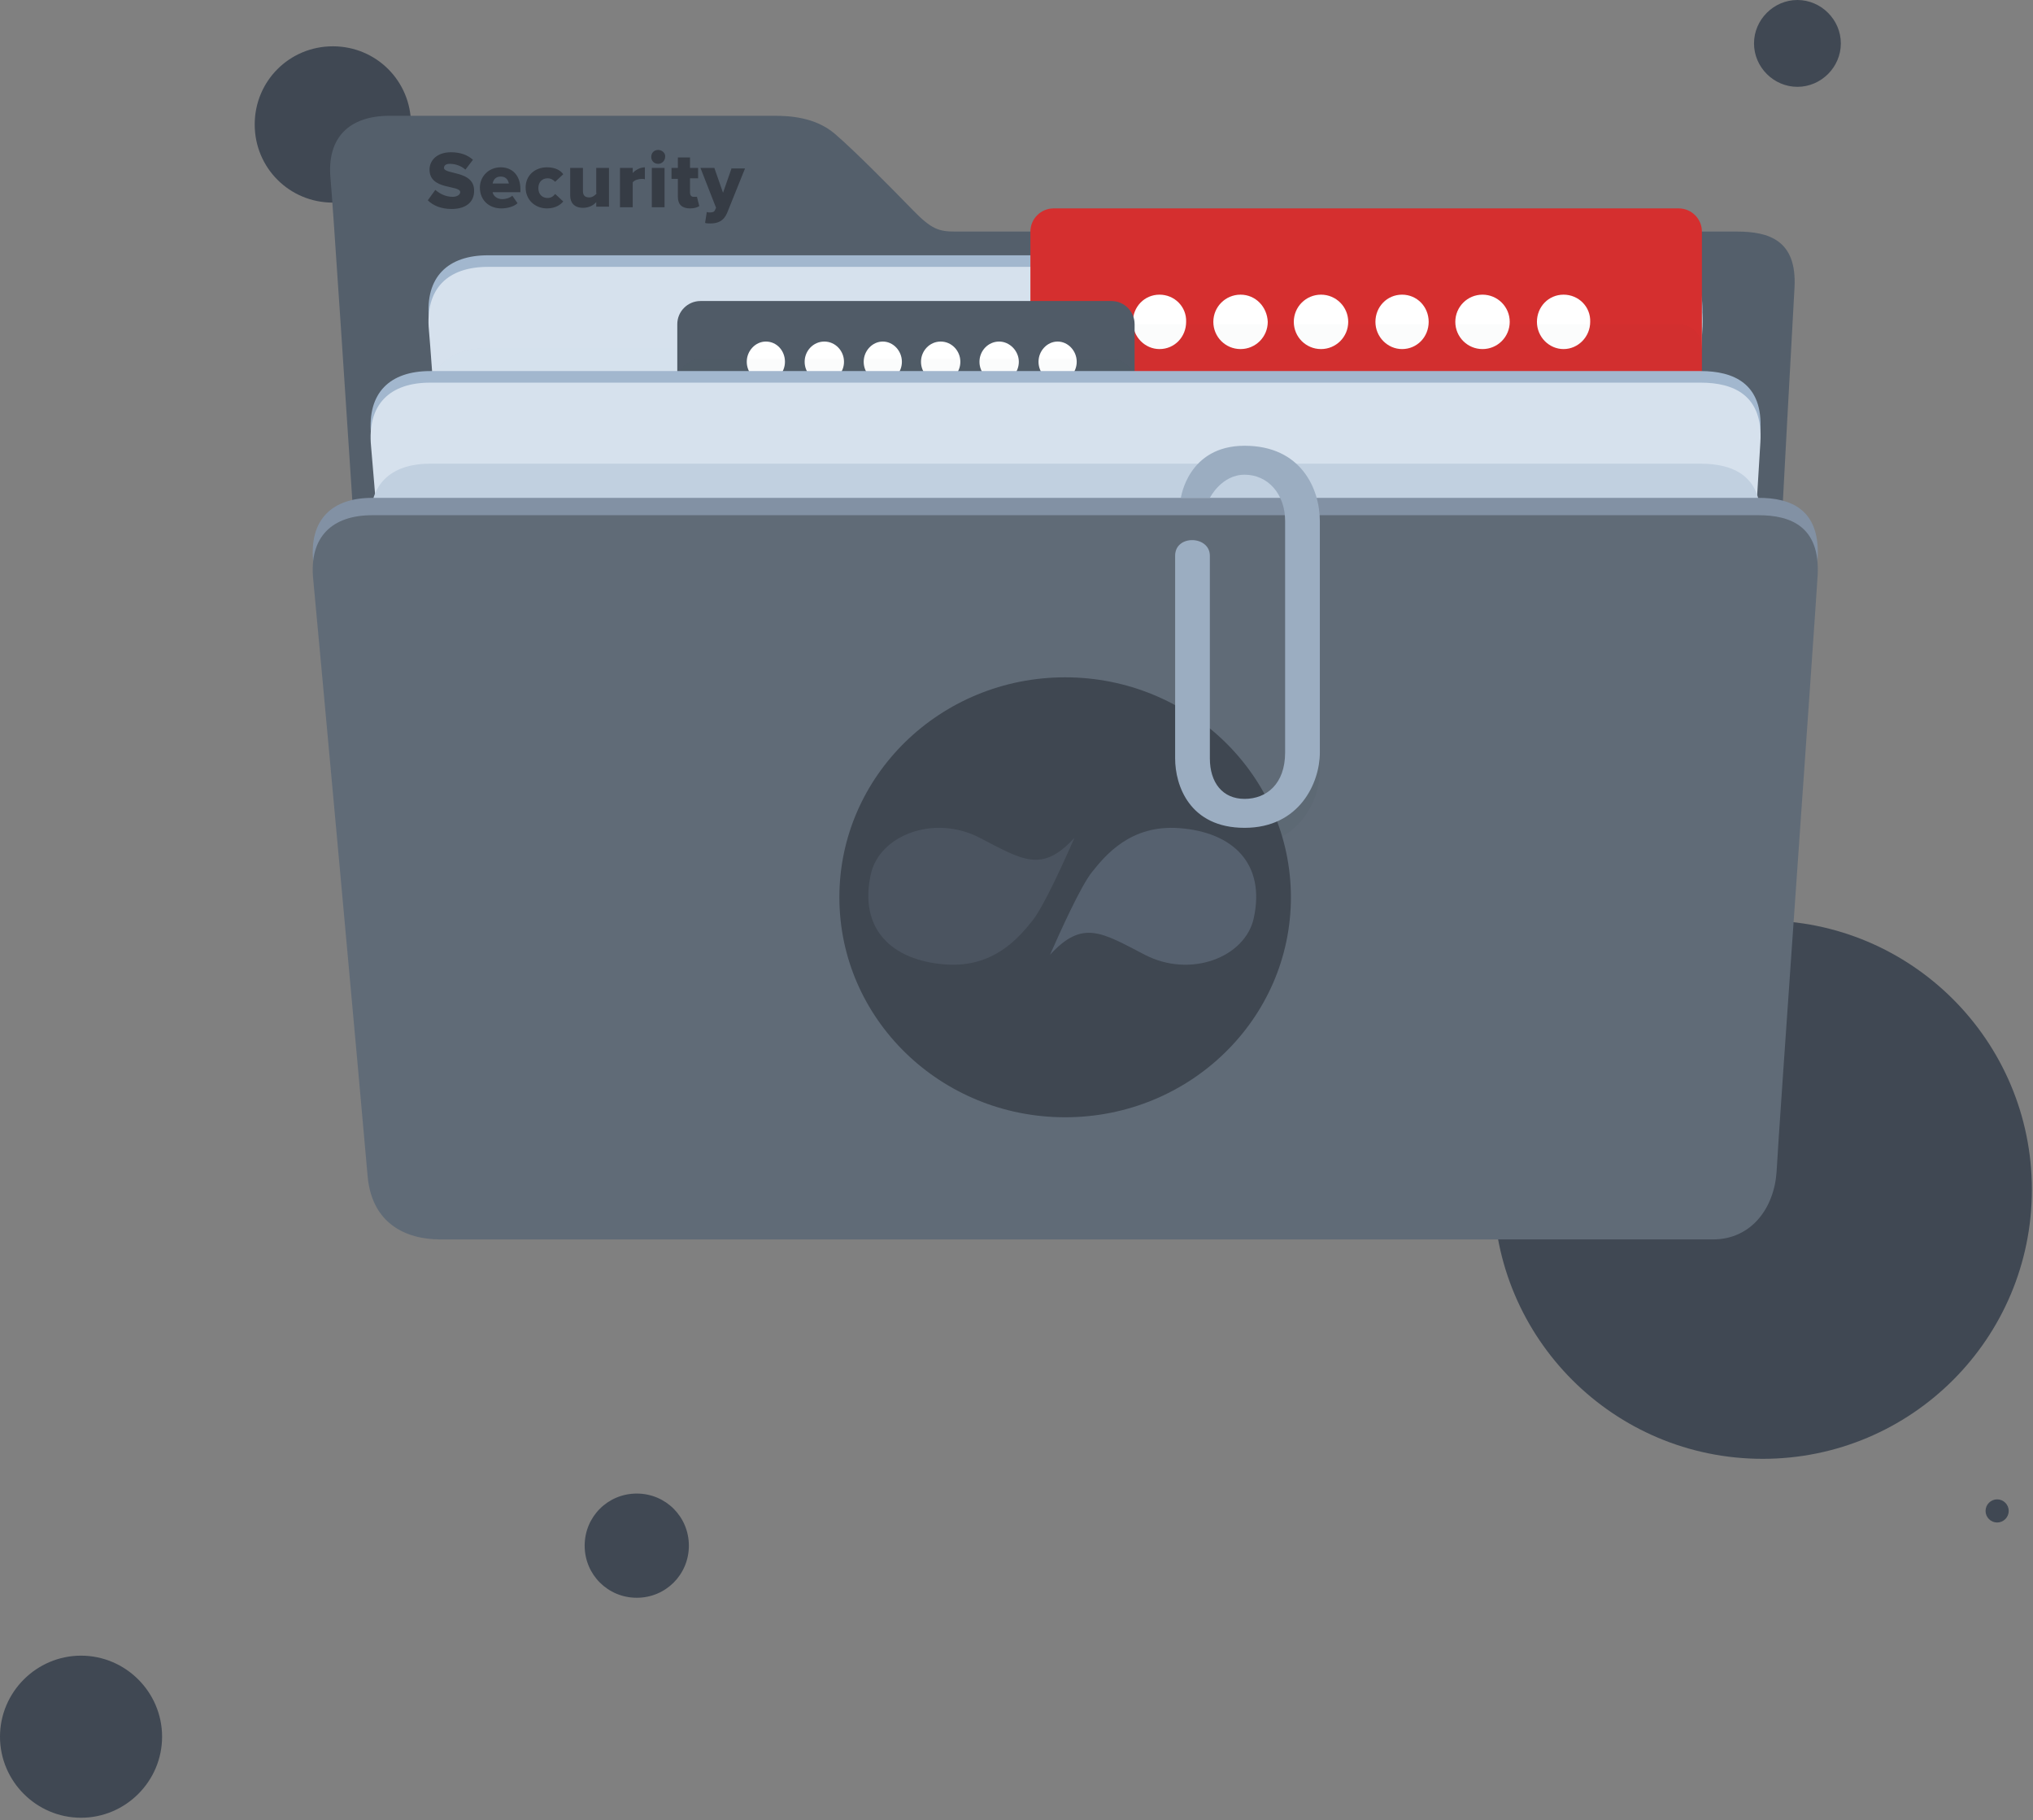 <svg width="497" height="445" viewBox="0 0 497 445" fill="none" xmlns="http://www.w3.org/2000/svg">
<rect x="0" y="0" width="497" height="445" fill="#808080" stroke="none"/>
<path d="M439.41 21.227C445.212 21.227 450.024 16.416 450.024 10.614C450.024 4.812 445.212 0 439.41 0C433.608 0 428.796 4.812 428.796 10.614C428.796 16.416 433.608 21.227 439.41 21.227ZM81.372 11.321C70.758 11.321 62.267 19.812 62.267 30.426C62.267 41.04 70.758 49.531 81.372 49.531C91.986 49.531 100.477 41.04 100.477 30.426C100.477 19.812 91.986 11.321 81.372 11.321ZM155.669 365.114C148.593 365.114 142.932 370.774 142.932 377.85C142.932 384.926 148.593 390.587 155.669 390.587C162.745 390.587 168.405 384.926 168.405 377.85C168.405 370.774 162.745 365.114 155.669 365.114ZM488.234 366.529C486.677 366.529 485.403 367.803 485.403 369.359C485.403 370.916 486.677 372.19 488.234 372.19C489.79 372.19 491.064 370.916 491.064 369.359C491.064 367.803 489.79 366.529 488.234 366.529ZM19.812 404.739C8.916 404.739 0 413.654 0 424.551C0 435.448 8.916 444.363 19.812 444.363C30.709 444.363 39.625 435.448 39.625 424.551C39.625 413.654 30.709 404.739 19.812 404.739ZM430.919 225.012C394.549 225.012 365.114 254.448 365.114 290.817C365.114 327.187 394.549 356.623 430.919 356.623C467.289 356.623 496.725 327.187 496.725 290.817C496.725 254.448 467.289 225.012 430.919 225.012Z" fill="#404853"/>
<path d="M424.551 56.607H233.503C229.54 56.607 227.701 56.041 223.172 51.371C218.219 46.276 208.879 36.795 204.067 32.691C199.256 28.587 192.888 28.304 189.208 28.304H95.241C85.476 28.304 79.815 33.54 80.806 43.729C81.797 53.918 94.109 245.674 95.241 259.118C96.231 270.722 104.439 274.543 113.072 274.543H413.088C422.57 274.543 428.089 266.76 428.655 257.986C429.079 249.212 437.995 81.797 438.702 70.193C439.269 58.73 432.476 56.607 424.551 56.607Z" fill="#545F6B"/>
<path d="M401.625 62.408H119.299C109.534 62.408 103.874 67.644 104.864 77.975C105.855 88.306 117.035 252.749 118.167 266.193C119.157 277.797 127.365 281.76 135.998 281.76H390.587C400.069 281.76 405.588 273.976 406.154 265.202C406.578 256.428 415.494 88.589 416.202 76.984C416.626 65.239 409.55 62.408 401.625 62.408Z" fill="#A2B7CE"/>
<path d="M401.625 65.238H119.299C109.534 65.238 103.874 70.474 104.864 80.805C105.855 91.136 117.035 255.579 118.167 269.023C119.157 280.627 127.365 284.59 135.998 284.59H390.587C400.069 284.59 405.588 276.806 406.154 268.032C406.578 259.258 415.494 91.419 416.202 79.814C416.626 68.069 409.55 65.238 401.625 65.238Z" fill="#D6E1ED"/>
<g opacity="0.169">
<g opacity="0.169">
<path opacity="0.169" d="M401.625 85.051H119.299C109.534 85.051 103.874 90.287 104.864 100.618C105.855 110.948 117.035 258.409 118.167 271.853C119.157 283.458 127.365 287.42 135.998 287.42H390.587C400.069 287.42 405.588 279.637 406.154 270.863C406.578 262.088 415.494 111.231 416.202 99.627C416.909 88.023 409.55 85.051 401.625 85.051Z" fill="#576778"/>
</g>
</g>
<g opacity="0.42">
<g opacity="0.42">
<path opacity="0.42" d="M407.71 56.183H260.25C257.136 56.183 254.589 58.73 254.589 61.843V103.308C254.589 106.421 257.136 108.968 260.25 108.968H407.852C410.965 108.968 413.512 106.421 413.512 103.308V61.843C413.371 58.73 410.965 56.183 407.71 56.183Z" fill="#191A20"/>
</g>
</g>
<path d="M410.399 50.946H257.561C254.448 50.946 251.9 53.494 251.9 56.607V98.071C251.9 101.185 254.448 103.732 257.561 103.732H410.399C413.513 103.732 416.06 101.185 416.06 98.071V56.607C416.06 53.494 413.513 50.946 410.399 50.946Z" fill="#D52F2F"/>
<path d="M283.459 72.032C279.78 72.032 276.949 75.004 276.949 78.683C276.949 82.363 279.921 85.335 283.459 85.335C287.138 85.335 289.969 82.363 289.969 78.683C290.11 75.004 287.138 72.032 283.459 72.032ZM303.271 72.032C299.592 72.032 296.62 75.004 296.62 78.683C296.62 82.363 299.592 85.335 303.271 85.335C306.951 85.335 309.923 82.363 309.923 78.683C309.781 75.004 306.951 72.032 303.271 72.032ZM322.942 72.032C319.263 72.032 316.291 75.004 316.291 78.683C316.291 82.363 319.263 85.335 322.942 85.335C326.622 85.335 329.594 82.363 329.594 78.683C329.594 75.004 326.622 72.032 322.942 72.032ZM342.755 72.032C339.075 72.032 336.245 75.004 336.245 78.683C336.245 82.363 339.217 85.335 342.755 85.335C346.434 85.335 349.264 82.363 349.264 78.683C349.264 75.004 346.434 72.032 342.755 72.032ZM362.425 72.032C358.746 72.032 355.774 75.004 355.774 78.683C355.774 82.363 358.746 85.335 362.425 85.335C366.105 85.335 369.077 82.363 369.077 78.683C369.077 75.004 366.105 72.032 362.425 72.032ZM382.238 72.032C378.558 72.032 375.728 75.004 375.728 78.683C375.728 82.363 378.7 85.335 382.238 85.335C385.776 85.335 388.748 82.363 388.748 78.683C388.889 75.004 385.917 72.032 382.238 72.032Z" fill="white"/>
<g opacity="0.239">
<g opacity="0.239">
<path opacity="0.239" d="M410.399 79.249H257.561C254.448 79.249 251.9 81.796 251.9 84.91V126.374C251.9 129.488 254.448 132.035 257.561 132.035H410.399C413.513 132.035 416.06 129.488 416.06 126.374V84.91C416.06 81.796 413.513 79.249 410.399 79.249Z" fill="#2D2F38"/>
</g>
</g>
<g opacity="0.42">
<g opacity="0.42">
<path opacity="0.42" d="M269.024 78.825H173.783C170.669 78.825 168.122 81.373 168.122 84.486V107.553C168.122 110.667 170.669 113.214 173.783 113.214H269.024C272.137 113.214 274.684 110.667 274.684 107.553V84.486C274.684 81.373 272.279 78.825 269.024 78.825Z" fill="#191A20"/>
</g>
</g>
<path d="M271.712 73.589H171.235C168.122 73.589 165.575 76.136 165.575 79.249V102.317C165.575 105.43 168.122 107.977 171.235 107.977H271.712C274.826 107.977 277.373 105.43 277.373 102.317V79.249C277.373 76.136 274.826 73.589 271.712 73.589Z" fill="#505B67"/>
<path d="M187.227 83.495C184.679 83.495 182.557 85.759 182.557 88.448C182.557 91.137 184.679 93.401 187.227 93.401C189.774 93.401 191.897 91.137 191.897 88.448C191.897 85.759 189.916 83.495 187.227 83.495ZM201.52 83.495C198.831 83.495 196.708 85.759 196.708 88.448C196.708 91.137 198.831 93.401 201.52 93.401C204.209 93.401 206.331 91.137 206.331 88.448C206.331 85.759 204.209 83.495 201.52 83.495ZM215.813 83.495C213.266 83.495 211.143 85.759 211.143 88.448C211.143 91.137 213.266 93.401 215.813 93.401C218.36 93.401 220.483 91.137 220.483 88.448C220.483 85.759 218.36 83.495 215.813 83.495ZM229.965 83.495C227.276 83.495 225.153 85.759 225.153 88.448C225.153 91.137 227.276 93.401 229.965 93.401C232.654 93.401 234.776 91.137 234.776 88.448C234.776 85.759 232.654 83.495 229.965 83.495ZM244.258 83.495C241.569 83.495 239.446 85.759 239.446 88.448C239.446 91.137 241.569 93.401 244.258 93.401C246.947 93.401 249.07 91.137 249.07 88.448C249.07 85.759 246.805 83.495 244.258 83.495ZM258.551 83.495C256.004 83.495 253.881 85.759 253.881 88.448C253.881 91.137 256.004 93.401 258.551 93.401C261.099 93.401 263.221 91.137 263.221 88.448C263.221 85.759 261.099 83.495 258.551 83.495Z" fill="white"/>
<g opacity="0.239">
<g opacity="0.239">
<path opacity="0.239" d="M271.712 87.74H171.235C168.122 87.74 165.575 90.287 165.575 93.401V134.865C165.575 137.979 168.122 140.526 171.235 140.526H271.712C274.826 140.526 277.373 137.979 277.373 134.865V93.401C277.373 90.287 274.826 87.74 271.712 87.74Z" fill="#2D2F38"/>
</g>
</g>
<path d="M415.777 90.712H105.147C95.382 90.712 89.722 95.948 90.712 106.279C91.703 116.468 102.883 259.825 104.015 273.269C105.006 284.873 113.214 288.836 121.846 288.836H404.738C414.22 288.836 419.739 281.052 420.305 272.278C420.73 263.504 429.645 116.893 430.353 105.288C431.061 93.684 423.702 90.712 415.777 90.712Z" fill="#A2B7CE"/>
<path d="M415.777 93.542H105.147C95.382 93.542 89.722 98.778 90.712 109.109C91.703 119.298 102.883 262.655 104.015 276.099C105.006 287.703 113.214 291.666 121.846 291.666H404.738C414.22 291.666 419.739 283.882 420.305 275.108C420.73 266.334 429.645 119.723 430.353 108.118C431.061 96.514 423.702 93.542 415.777 93.542Z" fill="#D6E1ED"/>
<path d="M415.777 113.354H105.147C95.382 113.354 89.722 118.591 90.712 128.921C91.703 139.111 102.883 262.655 104.015 276.099C105.006 287.703 113.214 291.666 121.846 291.666H404.738C414.22 291.666 419.739 283.882 420.305 275.108C420.73 266.334 429.645 139.535 430.353 127.931C431.061 116.326 423.702 113.354 415.777 113.354Z" fill="#C1D0E0"/>
<path d="M429.928 121.705H90.995C81.231 121.705 75.57 126.941 76.561 137.272C77.551 147.461 88.731 269.732 89.863 283.176C90.854 294.78 99.062 298.743 107.694 298.743H418.748C428.23 298.743 433.749 290.959 434.315 282.185C434.74 273.411 443.655 147.886 444.363 136.281C444.929 124.535 437.853 121.705 429.928 121.705Z" fill="#8291A4"/>
<path d="M429.928 125.95H90.995C81.231 125.95 75.57 131.186 76.561 141.517C77.551 151.706 88.731 273.977 89.863 287.421C90.854 299.025 99.062 302.988 107.694 302.988H418.748C428.23 302.988 433.749 295.204 434.315 286.43C434.74 277.656 443.655 152.131 444.363 140.526C444.929 128.781 437.853 125.95 429.928 125.95Z" fill="#606B77"/>
<path d="M108.544 41.04C108.544 40.474 108.968 40.05 109.959 40.05C111.232 40.05 112.648 40.474 113.78 41.465L115.619 39.059C114.204 37.785 112.364 37.219 110.242 37.219C106.845 37.219 105.006 39.201 105.006 41.465C105.006 46.559 112.506 45.144 112.506 46.984C112.506 47.55 111.798 48.116 110.666 48.116C108.827 48.116 107.411 47.267 106.421 46.418L104.581 48.965C105.855 50.239 107.836 51.088 110.383 51.088C113.921 51.088 115.902 49.39 115.902 46.701C116.044 41.606 108.544 42.739 108.544 41.04ZM122.412 40.899C119.44 40.899 117.318 43.163 117.318 45.852C117.318 48.965 119.582 50.947 122.554 50.947C123.969 50.947 125.667 50.522 126.516 49.673L125.243 47.833C124.676 48.399 123.544 48.682 122.837 48.682C121.422 48.682 120.572 47.833 120.431 46.984H127.224V46.276C127.224 42.88 125.243 40.899 122.412 40.899ZM120.431 44.861C120.572 44.154 120.997 43.163 122.412 43.163C123.827 43.163 124.252 44.154 124.393 44.861H120.431ZM133.875 43.588C134.724 43.588 135.29 44.012 135.715 44.437L137.696 42.597C137.13 41.748 135.856 40.899 133.734 40.899C130.762 40.899 128.497 42.88 128.497 45.852C128.497 48.824 130.762 50.947 133.734 50.947C135.856 50.947 137.13 49.956 137.696 49.248L135.715 47.409C135.29 47.975 134.724 48.399 133.875 48.399C132.601 48.399 131.611 47.55 131.611 45.993C131.611 44.437 132.601 43.588 133.875 43.588ZM145.904 47.267C145.479 47.692 144.913 48.258 144.064 48.258C143.074 48.258 142.508 47.833 142.508 46.701V41.04H139.394V47.833C139.394 49.531 140.385 50.805 142.508 50.805C144.064 50.805 145.196 50.097 145.762 49.39V50.522H148.876V41.04H145.762V47.267H145.904ZM154.678 41.04H151.565V50.663H154.678V44.578C155.103 44.012 156.093 43.729 156.942 43.729C157.225 43.729 157.508 43.729 157.65 43.871V40.899C156.518 40.899 155.244 41.606 154.678 42.314V41.04ZM159.348 50.663H162.461V41.04H159.348V50.663ZM160.905 36.653C159.914 36.653 159.207 37.361 159.207 38.352C159.207 39.342 159.914 40.05 160.905 40.05C161.895 40.05 162.603 39.201 162.603 38.352C162.745 37.502 161.895 36.653 160.905 36.653ZM169.537 48.116C168.971 48.116 168.688 47.692 168.688 47.126V43.588H170.669V41.04H168.688V38.493H165.716V41.04H164.16V43.729H165.716V48.116C165.716 49.956 166.707 50.947 168.688 50.947C169.82 50.947 170.528 50.663 170.953 50.38L170.386 48.116C170.245 48.116 169.962 48.116 169.537 48.116ZM178.877 41.04L176.755 47.126L174.632 41.04H171.236L175.057 50.805L174.773 51.371C174.632 51.796 174.207 51.937 173.5 51.937C173.217 51.937 172.934 51.937 172.792 51.796L172.368 54.484C172.651 54.626 173.358 54.626 173.641 54.626C175.481 54.626 176.896 54.06 177.745 52.079L182.132 41.182H178.877V41.04Z" fill="#363C45"/>
<g opacity="0.369">
<g opacity="0.369">
<path opacity="0.369" d="M304.261 110.383C290.393 110.383 288.694 121.704 288.694 121.704H295.77C295.77 121.704 298.601 114.628 304.261 114.628C309.922 114.628 314.168 120.714 314.168 127.365V188.217C314.168 195.859 309.639 199.539 304.261 199.539C298.884 199.539 295.77 195.576 295.77 189.632V138.686C295.77 133.733 287.279 133.45 287.279 138.686V189.632C287.279 196.284 290.817 206.614 304.261 206.614C317.705 206.614 322.659 195.576 322.659 188.217V127.365C322.659 119.581 318.13 110.383 304.261 110.383Z" fill="#2E353D"/>
</g>
</g>
<ellipse cx="260.391" cy="219.352" rx="55.192" ry="53.776" fill="#3F4751"/>
<path d="M266.977 213.15C264.194 216.604 259.155 227.832 256.688 233.414C264.667 224.699 269.339 227.954 279.891 233.414C291.032 239.178 304.417 234.048 306.506 224.437C309.394 211.155 301.467 203.424 288.29 202.441C276.322 201.549 270.18 209.173 266.978 213.149L266.977 213.15Z" fill="#56616F"/>
<path d="M252.397 225.056C255.18 221.602 260.219 210.374 262.687 204.792C254.707 213.507 250.035 210.252 239.483 204.792C228.342 199.028 214.957 204.158 212.868 213.769C209.98 227.051 217.907 234.782 231.084 235.765C243.052 236.657 249.194 229.033 252.396 225.057L252.397 225.056Z" fill="#4B5460"/>
<path d="M304.262 108.969C290.393 108.969 288.695 121.705 288.695 121.705H295.771C295.771 121.705 298.601 116.045 304.262 116.045C309.923 116.045 314.168 120.715 314.168 127.366V183.973C314.168 191.615 309.639 195.294 304.262 195.294C298.884 195.294 295.771 191.332 295.771 185.388V135.857C295.771 130.904 287.28 130.621 287.28 135.857V185.388C287.28 192.039 290.818 202.37 304.262 202.37C317.706 202.37 322.659 191.332 322.659 183.973V127.366C322.659 119.583 318.13 108.969 304.262 108.969Z" fill="#9BADC1"/>
</svg>

